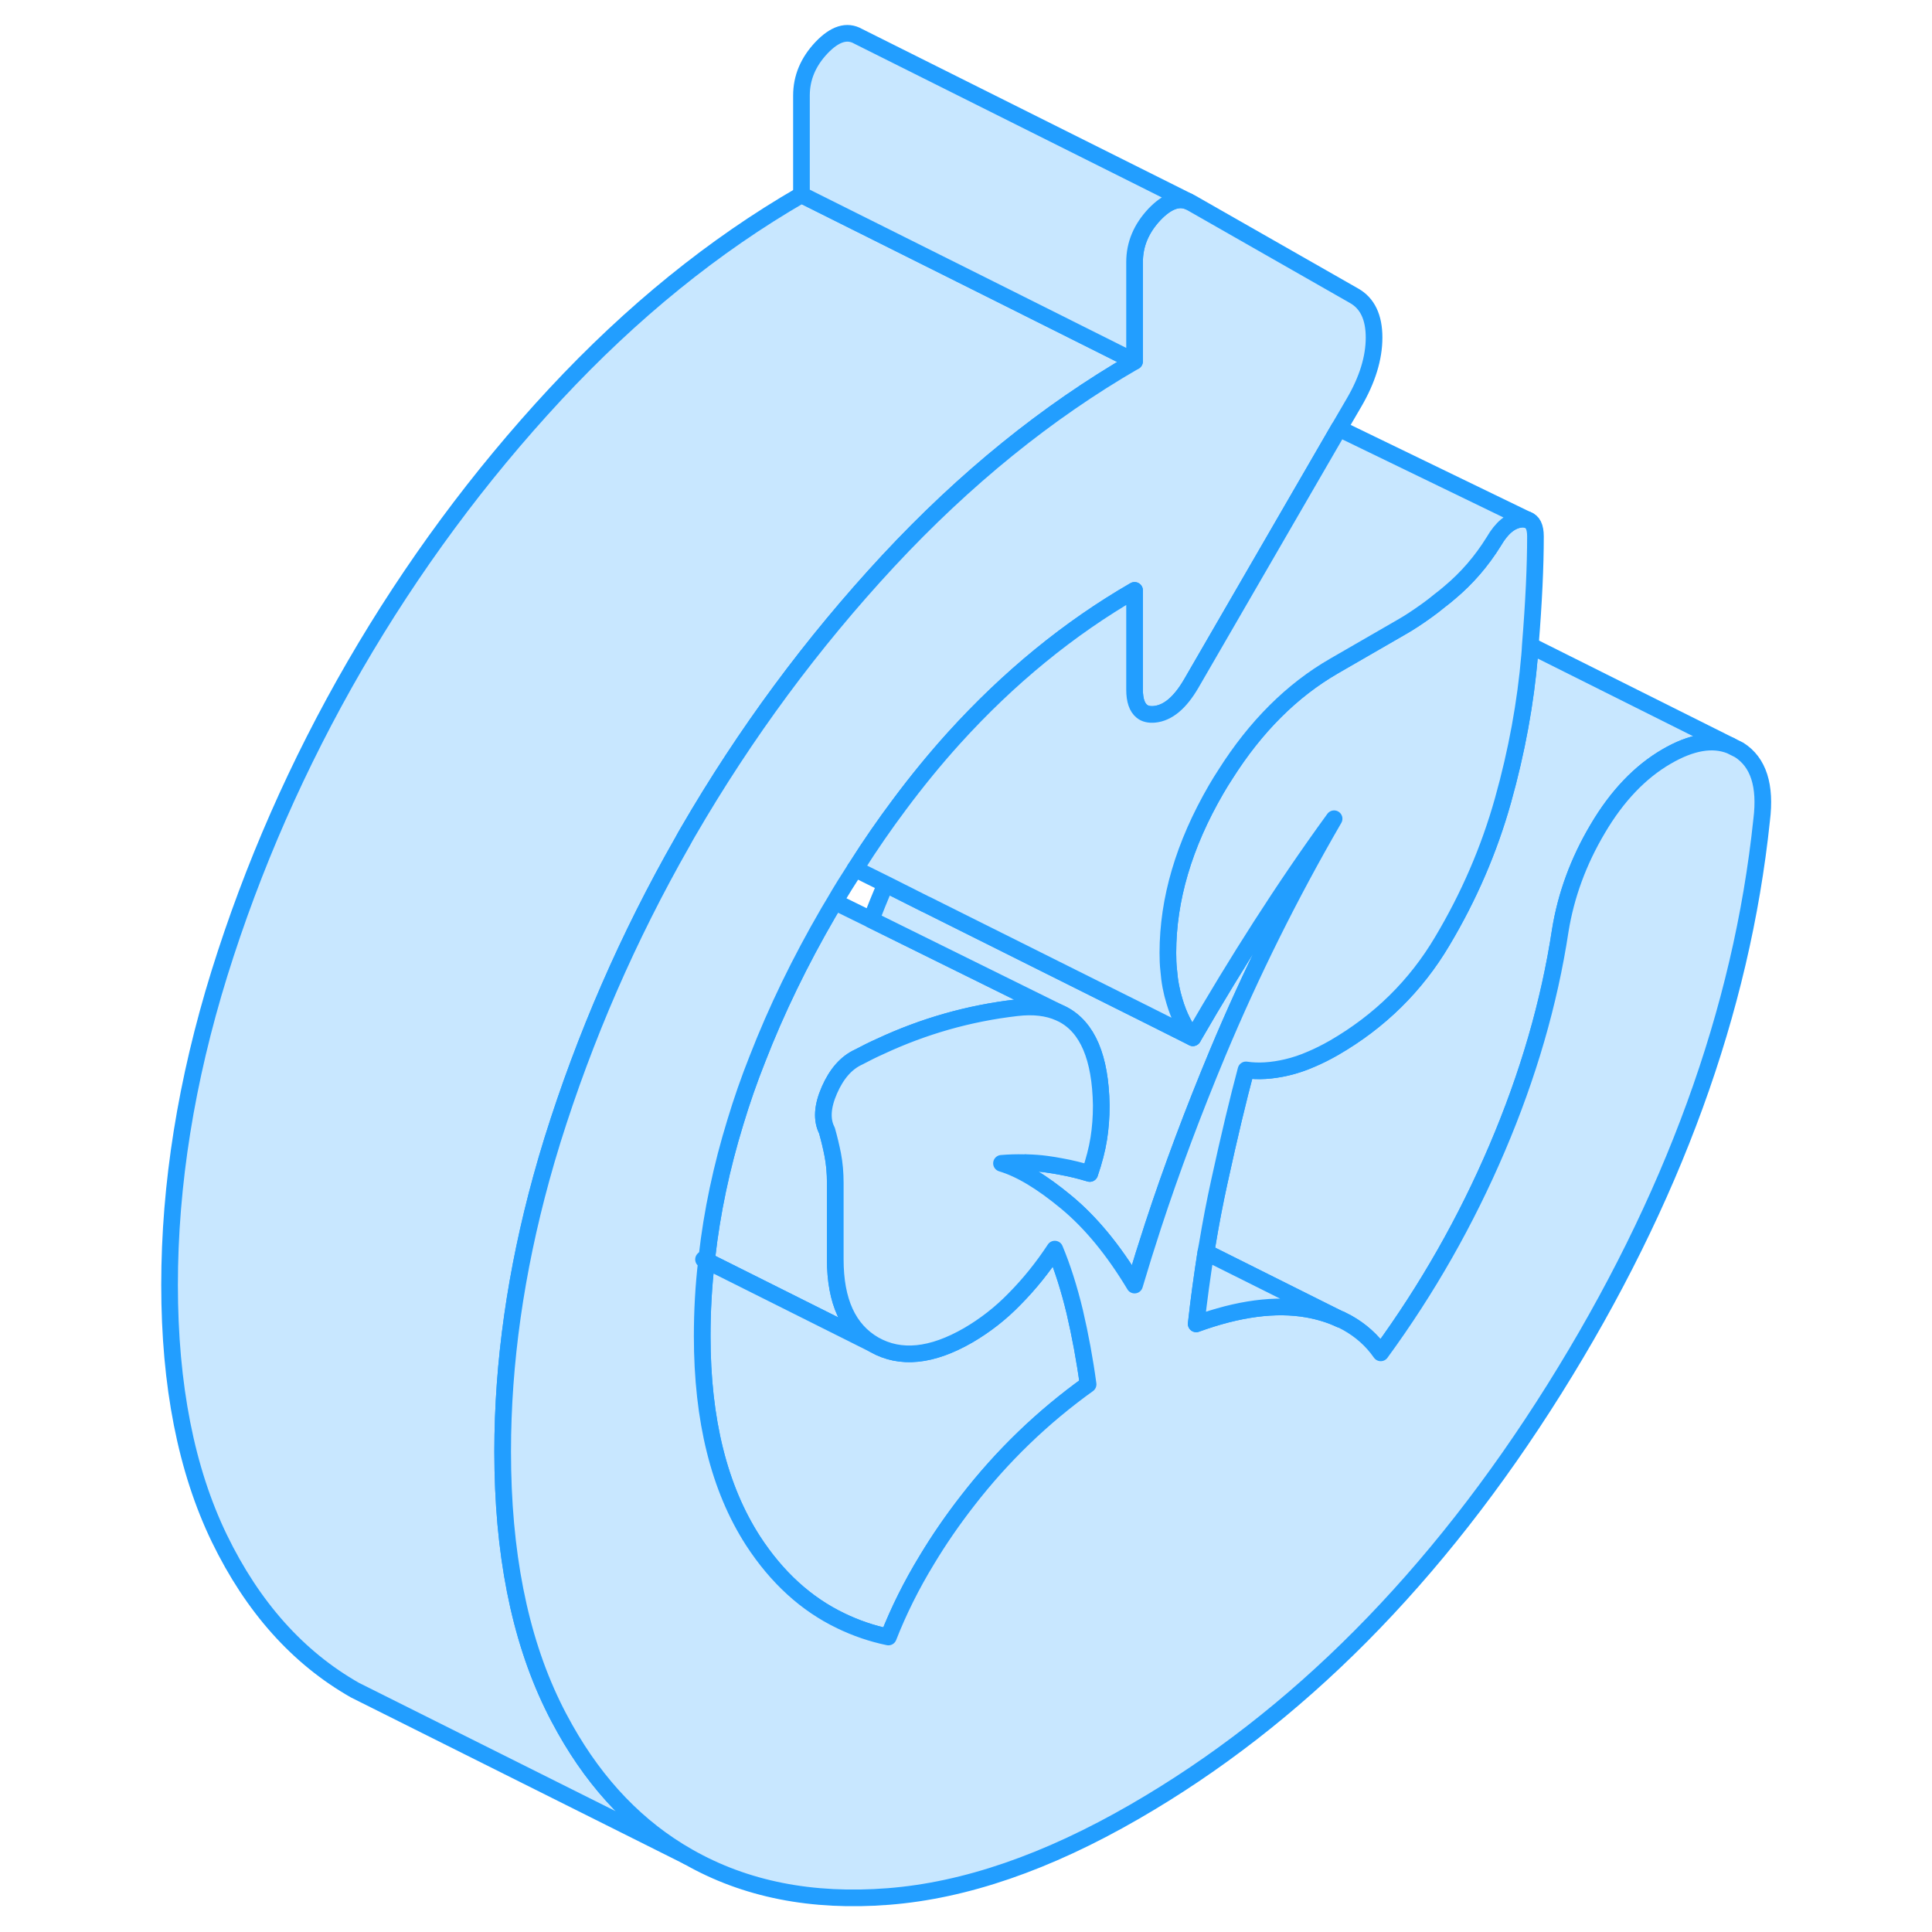 <svg width="48" height="48" viewBox="0 0 100 116" fill="#c8e7ff" xmlns="http://www.w3.org/2000/svg" stroke-width="1px" stroke-linecap="round" stroke-linejoin="round"><path d="M34.451 75.427C34.431 75.517 34.421 75.608 34.421 75.698L34.241 75.618C34.311 75.548 34.381 75.487 34.451 75.427Z" stroke="#229EFF" stroke-linejoin="round"/><path d="M60.121 21.698C54.861 24.738 49.941 28.727 45.341 33.667C40.751 38.608 36.741 44.038 33.311 49.947C33.201 50.138 33.091 50.328 32.991 50.518C29.711 56.258 27.111 62.248 25.171 68.457C24.931 69.228 24.711 69.988 24.501 70.748C22.961 76.358 22.181 81.828 22.181 87.147V87.168C22.181 93.188 23.181 98.258 25.171 102.368C25.411 102.868 25.671 103.358 25.931 103.818C27.841 107.208 30.301 109.768 33.311 111.478L14.871 102.258L13.311 101.478C9.881 99.528 7.171 96.488 5.171 92.368C3.181 88.258 2.181 83.177 2.181 77.147C2.181 71.118 3.181 64.877 5.171 58.458C7.171 52.038 9.881 45.867 13.311 39.947C16.741 34.038 20.751 28.608 25.341 23.668C29.941 18.727 34.861 14.738 40.121 11.697L51.451 17.358L60.121 21.698Z" stroke="#229EFF" stroke-linejoin="round"/><path d="M55.611 60.807C54.901 60.487 54.041 60.388 53.031 60.508C50.171 60.838 47.441 61.617 44.831 62.837C44.401 63.028 43.971 63.248 43.551 63.468C42.811 63.807 42.231 64.468 41.801 65.448C41.371 66.427 41.321 67.238 41.651 67.878C41.781 68.338 41.901 68.828 42.001 69.338C42.101 69.858 42.151 70.418 42.151 71.028V75.618C42.151 78.138 42.931 79.838 44.491 80.737L34.421 75.698C34.421 75.608 34.431 75.517 34.451 75.427C34.751 72.767 35.321 70.078 36.151 67.378C36.531 66.118 36.971 64.847 37.481 63.568C38.611 60.657 40.031 57.728 41.751 54.768C41.871 54.558 41.991 54.358 42.121 54.148L44.301 55.218L46.301 56.208L55.611 60.807Z" stroke="#229EFF" stroke-linejoin="round"/><path d="M34.451 75.427C34.431 75.517 34.421 75.608 34.421 75.698L34.241 75.618C34.311 75.548 34.381 75.487 34.451 75.427Z" stroke="#229EFF" stroke-linejoin="round"/><path d="M57.331 83.118C54.601 85.078 52.181 87.407 50.091 90.108C49.181 91.278 48.371 92.458 47.661 93.638C46.721 95.178 45.951 96.728 45.341 98.287C44.331 98.078 43.381 97.748 42.491 97.317C40.401 96.317 38.641 94.708 37.211 92.508C35.181 89.358 34.161 85.267 34.161 80.228C34.161 78.728 34.241 77.218 34.421 75.698L44.491 80.737C46.061 81.627 47.941 81.438 50.141 80.168C51.131 79.588 52.071 78.868 52.931 77.978C53.801 77.097 54.601 76.108 55.331 74.998C55.791 76.098 56.191 77.358 56.531 78.768C56.861 80.188 57.131 81.638 57.331 83.118Z" stroke="#229EFF" stroke-linejoin="round"/><path d="M72.101 49.157C69.441 53.748 67.111 58.438 65.111 63.218C63.641 66.748 62.341 70.207 61.231 73.597C60.841 74.787 60.471 75.978 60.121 77.157C58.861 75.058 57.491 73.397 56.031 72.188C54.561 70.968 53.271 70.188 52.131 69.847C52.591 69.808 53.041 69.797 53.481 69.808C53.541 69.797 53.601 69.797 53.661 69.808C54.061 69.808 54.451 69.847 54.831 69.897C55.131 69.938 55.431 69.987 55.741 70.047C56.301 70.147 56.861 70.287 57.431 70.457C57.691 69.698 57.871 68.998 57.971 68.368C58.071 67.738 58.121 67.078 58.121 66.388V66.347C58.071 63.498 57.301 61.688 55.821 60.907L55.611 60.807L46.301 56.208L44.301 55.218C44.561 54.547 44.831 53.888 45.111 53.218C45.131 53.167 45.151 53.127 45.171 53.078L47.591 54.297H47.601L60.971 60.977L63.621 62.307C64.951 60.008 66.311 57.767 67.711 55.587C69.111 53.407 70.571 51.258 72.101 49.157Z" stroke="#229EFF" stroke-linejoin="round"/><path d="M95.901 44.768C94.831 44.338 93.551 44.557 92.071 45.417C90.481 46.337 89.091 47.788 87.931 49.758C86.761 51.728 86.021 53.768 85.681 55.868C85.021 60.218 83.751 64.578 81.891 68.938C80.031 73.297 77.701 77.397 74.901 81.228C74.371 80.468 73.701 79.877 72.901 79.427L72.501 79.228H72.471L64.401 75.188C64.431 75.007 64.461 74.858 64.491 74.698C64.701 73.427 64.941 72.177 65.211 70.948C65.811 68.198 66.351 65.957 66.811 64.237C67.541 64.347 68.361 64.297 69.261 64.088C69.731 63.977 70.221 63.818 70.721 63.597C71.171 63.407 71.631 63.178 72.101 62.907C74.831 61.328 77.001 59.198 78.591 56.518C80.191 53.838 81.411 51.017 82.241 48.057C83.071 45.097 83.601 42.188 83.841 39.347C83.861 39.148 83.871 38.948 83.881 38.758L95.901 44.768Z" stroke="#229EFF" stroke-linejoin="round"/><path d="M97.771 49.238C96.571 60.698 92.421 72.078 85.331 83.398C78.241 94.708 69.841 103.168 60.121 108.778C54.861 111.818 49.941 113.508 45.341 113.868C40.751 114.228 36.741 113.438 33.311 111.478C30.301 109.768 27.841 107.208 25.931 103.818C25.671 103.358 25.411 102.868 25.171 102.368C23.181 98.258 22.181 93.188 22.181 87.168V87.148C22.181 81.828 22.961 76.358 24.501 70.748C24.711 69.988 24.931 69.228 25.171 68.458C27.111 62.248 29.711 56.258 32.991 50.518C33.091 50.328 33.201 50.138 33.311 49.948C36.741 44.038 40.751 38.608 45.341 33.668C49.941 28.728 54.861 24.738 60.121 21.698V15.738C60.121 14.668 60.521 13.718 61.321 12.868C62.061 12.098 62.741 11.838 63.361 12.098L63.521 12.178L73.301 17.758C74.101 18.208 74.501 19.048 74.501 20.268C74.501 21.488 74.101 22.798 73.301 24.168L72.391 25.728L63.521 41.048C62.851 42.198 62.121 42.808 61.321 42.888C61.001 42.918 60.741 42.858 60.561 42.708C60.271 42.478 60.121 42.048 60.121 41.408V35.448C56.191 37.718 52.571 40.678 49.271 44.318C48.151 45.558 47.061 46.888 46.011 48.298C45.121 49.488 44.251 50.738 43.431 52.038C43.401 52.078 43.371 52.128 43.341 52.168C42.921 52.818 42.511 53.468 42.121 54.148C41.991 54.358 41.871 54.558 41.751 54.768C40.031 57.728 38.611 60.658 37.481 63.568C36.971 64.848 36.531 66.118 36.151 67.378C35.321 70.078 34.751 72.768 34.451 75.428C34.381 75.488 34.311 75.548 34.241 75.618L34.421 75.698C34.241 77.218 34.161 78.728 34.161 80.228C34.161 85.268 35.181 89.358 37.211 92.508C38.641 94.708 40.401 96.318 42.491 97.318C43.381 97.748 44.331 98.078 45.341 98.288C45.951 96.728 46.721 95.178 47.661 93.638C48.371 92.458 49.181 91.278 50.091 90.108C52.181 87.408 54.601 85.078 57.331 83.118C57.131 81.638 56.861 80.188 56.531 78.768C56.191 77.358 55.791 76.098 55.331 74.998C54.601 76.108 53.801 77.098 52.931 77.978C52.071 78.868 51.131 79.588 50.141 80.168C47.941 81.438 46.061 81.628 44.491 80.738C42.931 79.838 42.151 78.138 42.151 75.618V71.028C42.151 70.418 42.101 69.858 42.001 69.338C41.901 68.828 41.781 68.338 41.651 67.878C41.321 67.238 41.371 66.428 41.801 65.448C42.231 64.468 42.811 63.808 43.551 63.468C43.971 63.248 44.401 63.028 44.831 62.838C47.441 61.618 50.171 60.838 53.031 60.508C54.041 60.388 54.901 60.488 55.611 60.808L55.821 60.908C57.301 61.688 58.071 63.498 58.121 66.348V66.388C58.121 67.078 58.071 67.738 57.971 68.368C57.871 68.998 57.691 69.698 57.431 70.458C56.861 70.288 56.301 70.148 55.741 70.048C55.431 69.988 55.131 69.938 54.831 69.898C54.451 69.848 54.061 69.818 53.661 69.808C53.601 69.798 53.541 69.798 53.481 69.808C53.041 69.798 52.591 69.808 52.131 69.848C53.271 70.188 54.561 70.968 56.031 72.188C57.491 73.398 58.861 75.058 60.121 77.158C60.471 75.978 60.841 74.788 61.231 73.598C62.341 70.208 63.641 66.748 65.111 63.218C67.111 58.438 69.441 53.748 72.101 49.158C70.571 51.258 69.111 53.408 67.711 55.588C66.311 57.768 64.951 60.008 63.621 62.308C63.151 61.728 62.781 61.008 62.521 60.128C62.341 59.548 62.221 58.928 62.171 58.258C62.131 57.918 62.121 57.568 62.121 57.208C62.121 53.998 63.081 50.738 65.011 47.408C65.191 47.098 65.381 46.788 65.571 46.498C67.391 43.618 69.571 41.448 72.101 39.988L76.101 37.678C76.601 37.398 77.111 37.058 77.641 36.678C77.911 36.488 78.181 36.278 78.461 36.048C78.651 35.908 78.841 35.748 79.041 35.578C80.071 34.718 80.961 33.688 81.691 32.508C82.161 31.698 82.691 31.258 83.291 31.178C83.451 31.158 83.581 31.168 83.701 31.208C84.031 31.308 84.191 31.638 84.191 32.208C84.191 33.988 84.091 36.168 83.881 38.758C83.871 38.948 83.861 39.148 83.841 39.348C83.601 42.188 83.071 45.098 82.241 48.058C81.411 51.018 80.191 53.838 78.591 56.518C77.001 59.198 74.831 61.328 72.101 62.908C71.631 63.178 71.171 63.408 70.721 63.598C70.221 63.818 69.731 63.978 69.261 64.088C68.361 64.298 67.541 64.348 66.811 64.238C66.351 65.958 65.811 68.198 65.211 70.948C64.941 72.178 64.701 73.428 64.491 74.698C64.461 74.858 64.431 75.008 64.401 75.178C64.181 76.598 63.981 78.028 63.821 79.488C66.351 78.568 68.581 78.268 70.511 78.608C71.231 78.738 71.881 78.938 72.471 79.218H72.501L72.901 79.428C73.701 79.878 74.371 80.468 74.901 81.228C77.701 77.398 80.031 73.298 81.891 68.938C83.751 64.578 85.021 60.218 85.681 55.868C86.021 53.768 86.761 51.728 87.931 49.758C89.091 47.788 90.481 46.338 92.071 45.418C93.551 44.558 94.831 44.338 95.901 44.768L96.421 45.028C97.581 45.768 98.031 47.168 97.771 49.238Z" stroke="#229EFF" stroke-linejoin="round"/><path d="M63.361 12.098C62.741 11.838 62.061 12.098 61.321 12.868C60.521 13.718 60.121 14.668 60.121 15.738V21.698L51.451 17.358L40.121 11.697V5.738C40.121 4.668 40.521 3.718 41.321 2.868C42.121 2.028 42.851 1.798 43.521 2.178L63.361 12.098Z" stroke="#229EFF" stroke-linejoin="round"/><path d="M72.471 79.218C71.881 78.938 71.231 78.737 70.511 78.608C68.581 78.267 66.351 78.567 63.821 79.487C63.981 78.028 64.181 76.597 64.401 75.188L72.471 79.218Z" stroke="#229EFF" stroke-linejoin="round"/><path d="M83.701 31.207C83.581 31.168 83.451 31.157 83.291 31.177C82.691 31.258 82.161 31.698 81.691 32.508C80.961 33.688 80.071 34.718 79.041 35.578C78.841 35.748 78.651 35.907 78.461 36.047C78.181 36.278 77.911 36.487 77.641 36.678C77.111 37.057 76.601 37.398 76.101 37.678L72.101 39.987C69.571 41.447 67.391 43.618 65.571 46.498C65.381 46.788 65.191 47.097 65.011 47.407C63.081 50.737 62.121 53.998 62.121 57.208C62.121 57.568 62.131 57.918 62.171 58.258C62.221 58.928 62.341 59.548 62.521 60.128C62.781 61.008 63.151 61.727 63.621 62.307L60.971 60.977L47.601 54.297H47.591L45.171 53.078L44.061 52.528L43.621 52.307L43.341 52.167C43.341 52.167 43.401 52.078 43.431 52.038C44.251 50.737 45.121 49.487 46.011 48.297C47.061 46.888 48.151 45.557 49.271 44.318C52.571 40.678 56.191 37.718 60.121 35.447V41.407C60.121 42.047 60.271 42.477 60.561 42.708C60.741 42.858 61.001 42.918 61.321 42.888C62.121 42.808 62.851 42.197 63.521 41.047L72.391 25.727L83.701 31.207Z" stroke="#229EFF" stroke-linejoin="round"/><path d="M83.801 31.258L83.701 31.207" stroke="#229EFF" stroke-linejoin="round"/></svg>